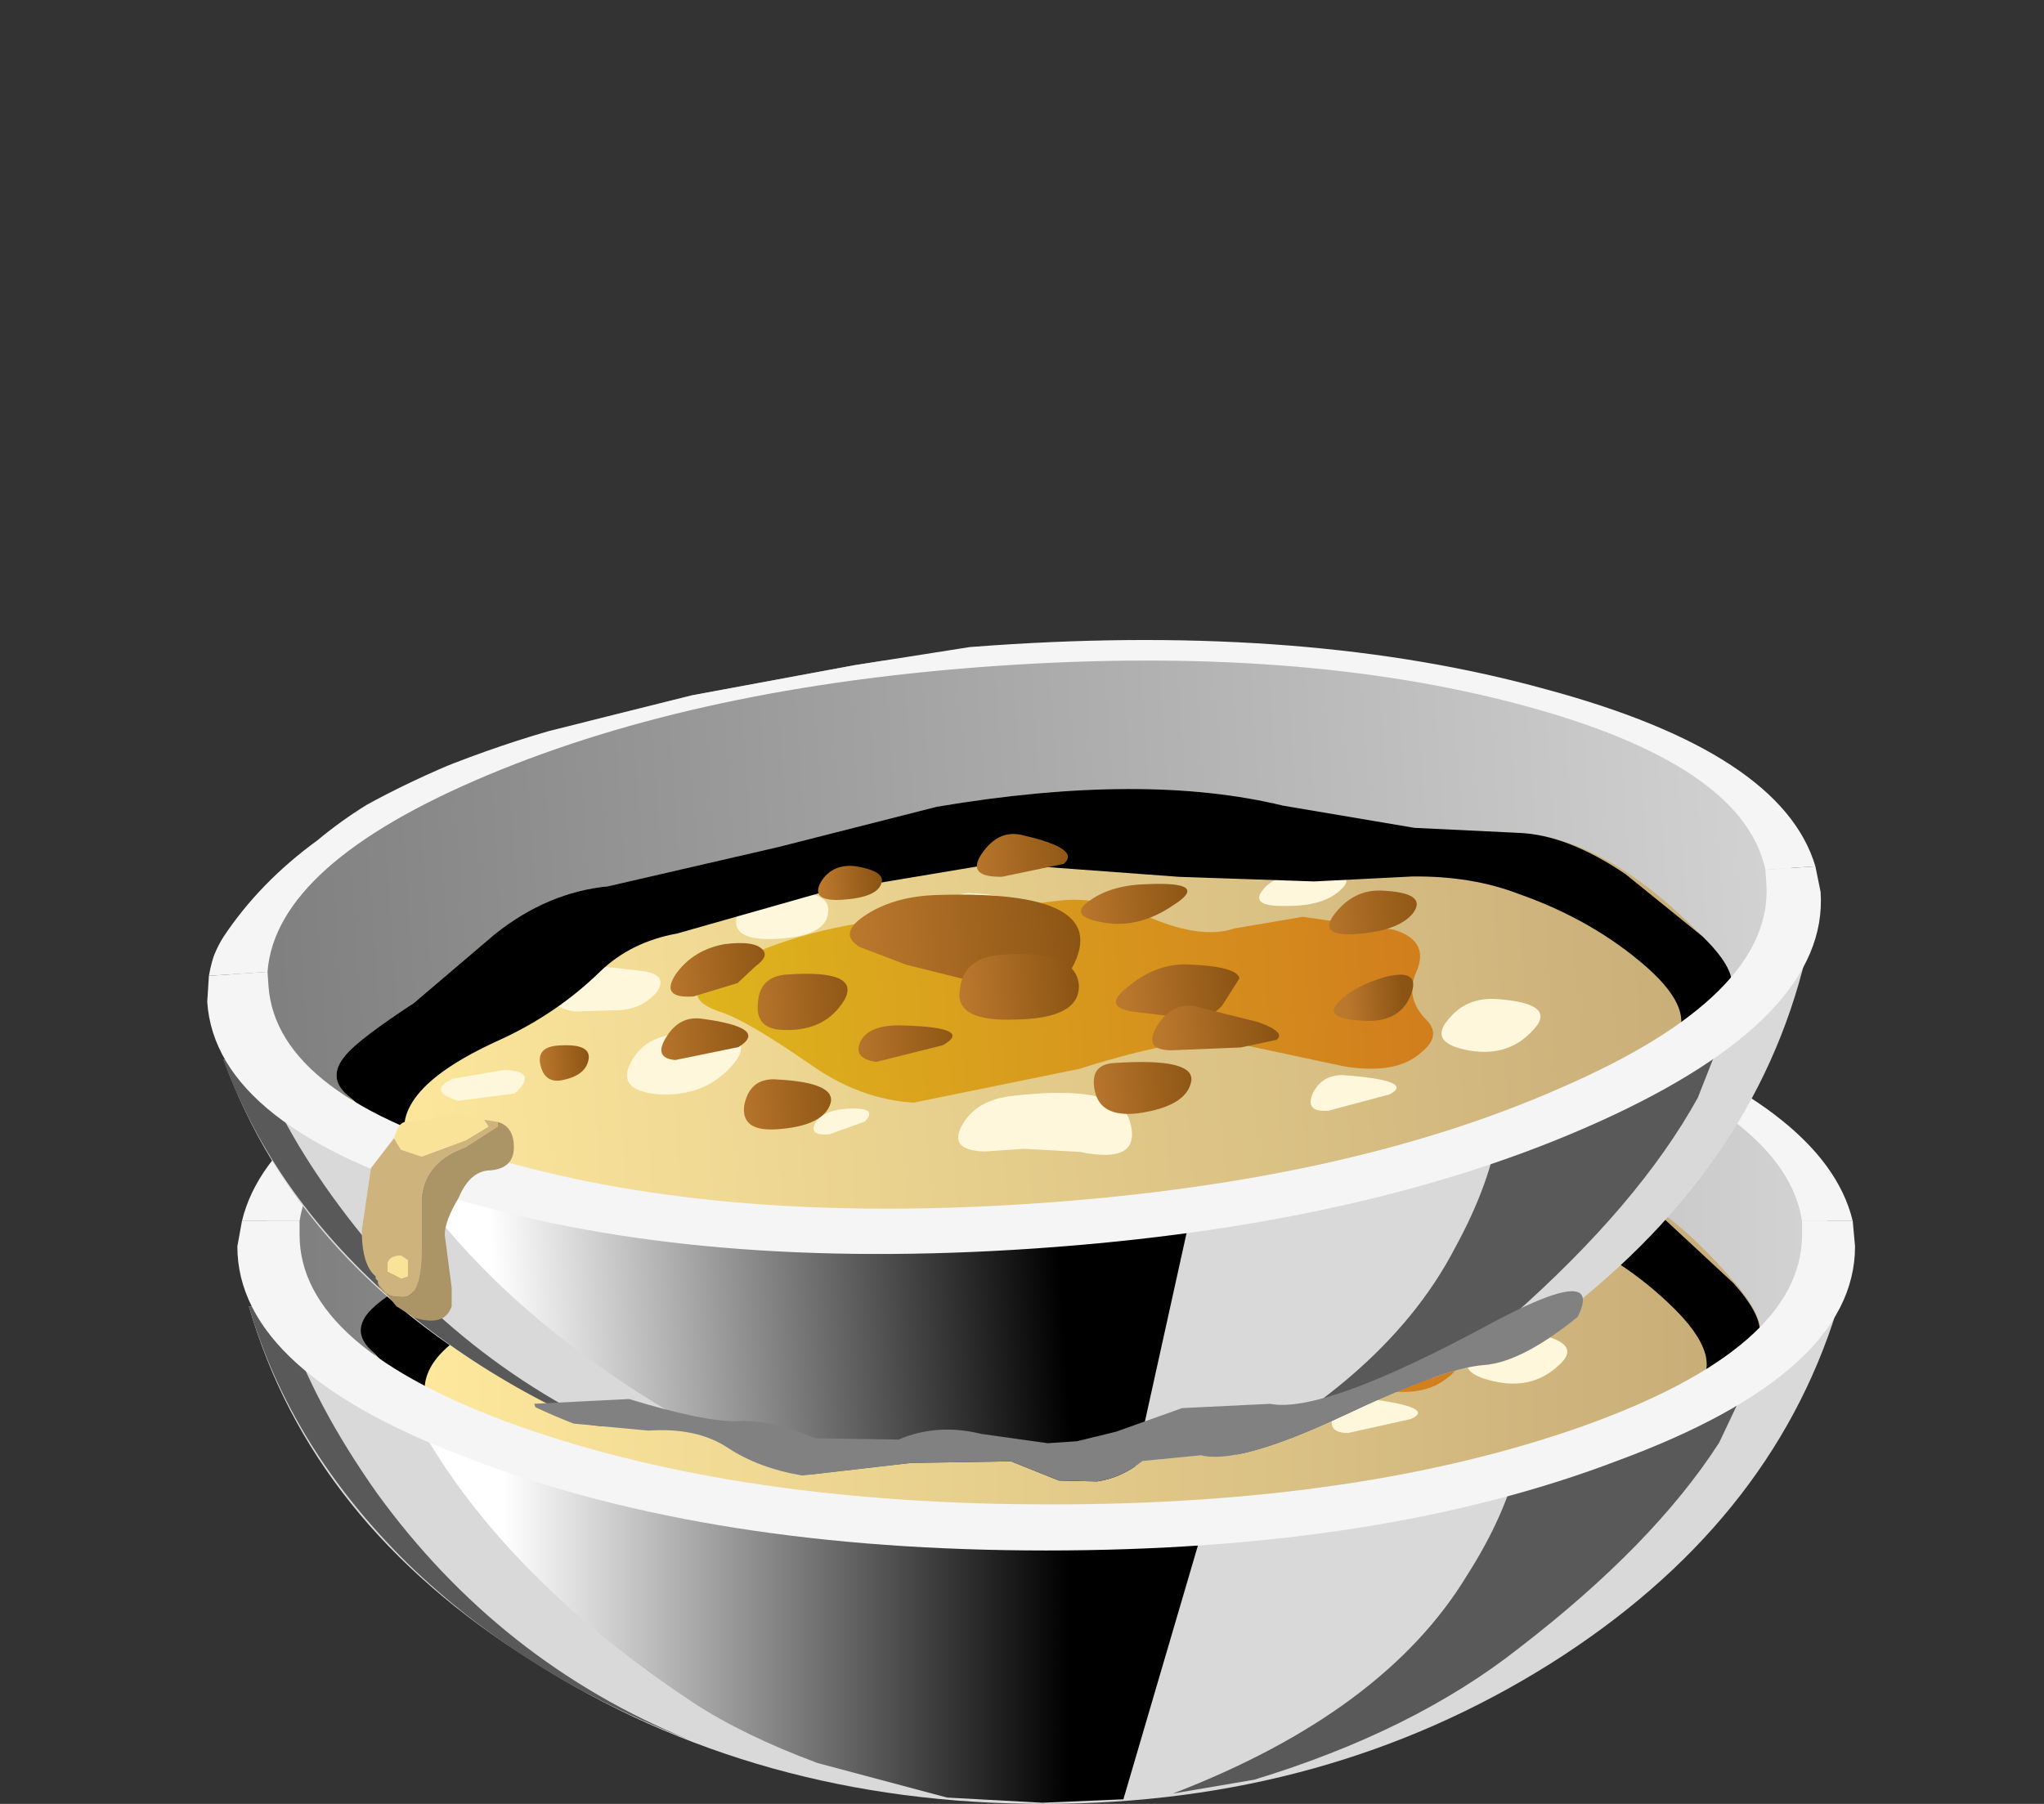 <?xml version="1.0" encoding="UTF-8" standalone="no"?>
<svg xmlns:xlink="http://www.w3.org/1999/xlink" height="39.15px" width="44.35px" xmlns="http://www.w3.org/2000/svg">
  <rect width="100%" height="100%" fill="#333333" stroke="none"/>
  <g transform="matrix(1.0, 0.0, 0.0, 1.0, 0.0, 0.0)">
    <use height="10.8" transform="matrix(1.0, 0.0, 0.0, 1.0, 5.4, 28.35)" width="34.45" xlink:href="#shape0"/>
    <use height="12.7" transform="matrix(0.75, 0.0, 0.0, 0.75, 8.55, 29.6)" width="24.3" xlink:href="#sprite0"/>
    <use height="13.1" transform="matrix(0.75, 0.0, 0.0, 0.75, 25.45, 29.1)" width="17.2" xlink:href="#sprite1"/>
    <use height="12.55" transform="matrix(0.75, 0.0, 0.0, 0.75, 5.4, 28.35)" width="12.75" xlink:href="#sprite2"/>
    <use height="12.85" transform="matrix(1.0, 0.0, 0.0, 1.0, 5.25, 20.5)" width="34.95" xlink:href="#shape4"/>
    <use height="5.6" transform="matrix(0.75, 0.0, 0.0, 0.75, 15.775, 26.1)" width="21.2" xlink:href="#sprite3"/>
    <use height="9.1" transform="matrix(0.75, 0.0, 0.0, 0.75, 7.838, 23.762)" width="40.45" xlink:href="#sprite4"/>
    <use height="9.05" transform="matrix(1.0, 0.0, 0.0, 1.0, 5.15, 24.6)" width="35.1" xlink:href="#shape7"/>
    <use height="26.05" transform="matrix(0.748, -0.051, 0.051, 0.748, 4.0, 15.015)" width="47.0" xlink:href="#sprite5"/>
    <use height="4.5" transform="matrix(1.0, 0.0, 0.0, 1.0, 7.85, 24.15)" width="3.3" xlink:href="#shape11"/>
  </g>
  <defs>
    <g id="shape0" transform="matrix(1.0, 0.0, 0.0, 1.0, -5.45, -28.35)">
      <path d="M39.75 28.5 L39.9 28.45 Q38.45 33.1 33.7 36.1 28.85 39.15 22.7 39.15 16.45 39.15 11.6 36.05 6.8 33.05 5.45 28.35 L5.75 28.4 Q7.2 29.5 11.9 30.25 L22.85 30.95 33.5 30.25 Q38.15 29.6 39.75 28.5" fill="#d9d9d9" fill-rule="evenodd" stroke="none"/>
    </g>
    <g id="sprite0" transform="matrix(1.0, 0.0, 0.0, 1.0, 0.0, 0.0)">
      <use height="12.7" transform="matrix(1.0, 0.0, 0.0, 1.0, 0.0, 0.0)" width="24.3" xlink:href="#shape1"/>
    </g>
    <g id="shape1" transform="matrix(1.0, 0.0, 0.0, 1.0, 0.0, 0.0)">
      <path d="M24.3 1.7 L21.1 12.6 18.75 12.7 16.0 12.55 12.25 11.55 Q10.1 10.75 8.65 9.8 4.05 6.75 1.55 3.1 0.3 1.25 0.0 0.0 L2.65 0.55 18.95 1.8 24.3 1.7" fill="url(#gradient0)" fill-rule="evenodd" stroke="none"/>
    </g>
    <linearGradient gradientTransform="matrix(0.01, 0.0, 0.0, -0.01, 11.35, 6.35)" gradientUnits="userSpaceOnUse" id="gradient0" spreadMethod="pad" x1="-819.2" x2="819.2">
      <stop offset="0.0" stop-color="#ffffff"/>
      <stop offset="1.0" stop-color="#000000"/>
    </linearGradient>
    <g id="sprite1" transform="matrix(1.0, 0.0, 0.0, 1.0, 0.0, 0.0)">
      <use height="13.1" transform="matrix(1.0, 0.0, 0.0, 1.0, 0.0, 0.0)" width="17.2" xlink:href="#shape2"/>
    </g>
    <g id="shape2" transform="matrix(1.0, 0.0, 0.0, 1.0, 0.0, 0.0)">
      <path d="M10.15 1.55 Q14.85 0.85 17.2 0.0 L15.8 2.95 Q13.9 5.9 10.0 8.9 6.95 11.3 2.35 12.7 L0.0 13.1 Q6.1 10.75 8.5 6.8 9.65 5.0 10.0 3.4 L10.15 1.55" fill="#595959" fill-rule="evenodd" stroke="none"/>
    </g>
    <g id="sprite2" transform="matrix(1.0, 0.0, 0.0, 1.0, 0.0, 0.0)">
      <use height="12.55" transform="matrix(1.0, 0.0, 0.0, 1.0, 0.0, 0.0)" width="12.75" xlink:href="#shape3"/>
    </g>
    <g id="shape3" transform="matrix(1.0, 0.0, 0.0, 1.0, 0.0, 0.0)">
      <path d="M12.75 12.55 Q7.95 10.7 4.6 7.45 1.2 4.1 0.0 0.0 L0.35 0.05 1.1 0.5 Q1.9 2.85 3.7 5.4 7.25 10.3 12.75 12.55" fill="#595959" fill-rule="evenodd" stroke="none"/>
    </g>
    <g id="shape4" transform="matrix(1.0, 0.0, 0.0, 1.0, -5.25, -20.5)">
      <path d="M34.7 22.5 Q39.7 24.35 39.7 27.0 39.7 29.65 34.7 31.5 29.75 33.35 22.7 33.35 15.7 33.35 10.7 31.5 5.75 29.65 5.75 27.0 5.75 24.35 10.7 22.5 15.7 20.6 22.7 20.6 29.75 20.6 34.7 22.5" fill="url(#gradient1)" fill-rule="evenodd" stroke="none"/>
      <path d="M40.2 26.5 L39.1 26.5 Q38.75 24.2 34.05 22.55 29.3 20.95 22.8 20.95 16.3 20.95 11.55 22.55 6.85 24.2 6.5 26.5 L5.25 26.5 Q5.85 24.0 10.8 22.25 15.9 20.5 22.7 20.5 29.55 20.5 34.6 22.25 39.6 24.0 40.2 26.5" fill="#f5f5f5" fill-rule="evenodd" stroke="none"/>
      <path d="M36.45 30.4 Q34.35 31.4 30.3 32.3 25.75 33.4 22.7 33.35 L14.55 32.55 Q9.5 31.45 8.1 29.35 7.6 28.9 8.1 28.4 8.4 28.1 9.6 27.4 L11.5 26.0 Q12.7 25.2 14.0 25.15 L17.75 24.55 21.25 23.9 Q25.8 23.45 28.75 24.4 L31.55 25.1 33.8 25.35 Q35.7 25.55 37.65 27.85 38.25 28.55 38.2 29.0 38.1 29.65 36.45 30.4" fill="url(#gradient2)" fill-rule="evenodd" stroke="none"/>
      <path d="M14.55 27.05 Q15.2 27.15 14.9 27.5 14.55 27.85 14.1 27.85 L13.1 27.8 Q12.55 27.7 12.5 27.2 12.45 26.75 13.15 26.75 L14.55 27.05" fill="#fff7db" fill-rule="evenodd" stroke="none"/>
      <path d="M15.3 28.45 Q17.1 28.45 16.5 29.15 15.8 29.9 14.75 29.75 13.9 29.6 14.25 29.0 14.55 28.45 15.3 28.45" fill="#fff7db" fill-rule="evenodd" stroke="none"/>
      <path d="M11.5 29.0 Q12.25 29.05 11.7 29.5 L10.45 29.6 Q9.75 29.3 10.35 29.1 L11.5 29.0" fill="#fff7db" fill-rule="evenodd" stroke="none"/>
      <path d="M17.85 25.55 Q18.85 25.6 18.75 26.05 18.65 26.55 17.65 26.55 16.6 26.55 16.75 26.0 16.9 25.5 17.85 25.55" fill="#fff7db" fill-rule="evenodd" stroke="none"/>
      <path d="M21.75 25.85 Q22.6 25.9 23.05 26.2 L23.85 26.75 Q24.45 27.05 24.0 27.2 L22.45 27.2 Q21.75 27.2 21.7 26.9 21.65 26.6 21.0 26.45 20.1 26.3 20.5 26.0 L21.75 25.85" fill="#fff7db" fill-rule="evenodd" stroke="none"/>
      <path d="M21.2 27.6 Q22.3 27.65 22.05 28.1 L20.65 28.25 Q19.65 28.1 20.15 27.8 L21.2 27.6" fill="#fff7db" fill-rule="evenodd" stroke="none"/>
      <path d="M22.45 30.3 Q24.75 30.2 24.95 31.0 25.2 32.0 23.85 31.6 L22.65 31.45 21.75 31.45 Q21.0 31.4 21.3 30.85 21.65 30.35 22.45 30.3" fill="#fff7db" fill-rule="evenodd" stroke="none"/>
      <path d="M19.0 30.35 Q19.5 30.35 19.2 30.65 L18.45 30.85 Q17.95 30.85 18.15 30.55 L19.0 30.35" fill="#fff7db" fill-rule="evenodd" stroke="none"/>
      <path d="M29.0 27.6 Q30.6 27.55 30.65 28.2 30.7 28.75 29.85 29.1 L29.15 29.2 28.15 28.8 Q27.2 28.55 27.75 28.1 28.25 27.65 29.0 27.6" fill="#fff7db" fill-rule="evenodd" stroke="none"/>
      <path d="M33.05 28.9 Q34.45 29.1 33.8 29.65 33.2 30.2 32.3 29.95 31.55 29.75 32.0 29.3 32.4 28.85 33.05 28.9" fill="#fff7db" fill-rule="evenodd" stroke="none"/>
      <path d="M29.0 25.9 Q30.3 25.9 29.9 26.3 L28.65 26.6 Q27.9 26.55 28.15 26.25 28.4 25.9 29.0 25.9" fill="#fff7db" fill-rule="evenodd" stroke="none"/>
      <path d="M29.65 30.35 Q31.2 30.55 30.6 30.8 L29.25 31.1 Q28.75 31.1 28.95 30.65 29.2 30.3 29.65 30.35" fill="#fff7db" fill-rule="evenodd" stroke="none"/>
    </g>
    <linearGradient gradientTransform="matrix(0.021, 0.0, 0.0, -0.021, 22.7, 27.0)" gradientUnits="userSpaceOnUse" id="gradient1" spreadMethod="pad" x1="-819.2" x2="819.2">
      <stop offset="0.0" stop-color="#7d7d7d"/>
      <stop offset="1.0" stop-color="#d4d4d4"/>
    </linearGradient>
    <linearGradient gradientTransform="matrix(0.018, 0.0, 0.0, -0.018, 23.0, 28.55)" gradientUnits="userSpaceOnUse" id="gradient2" spreadMethod="pad" x1="-819.2" x2="819.2">
      <stop offset="0.0" stop-color="#ffea9e"/>
      <stop offset="1.0" stop-color="#c7ac77"/>
    </linearGradient>
    <g id="sprite3" transform="matrix(1.0, 0.0, 0.0, 1.0, 0.1, 0.0)">
      <use height="5.6" transform="matrix(1.0, 0.0, 0.0, 1.0, -0.1, 0.0)" width="21.2" xlink:href="#shape5"/>
    </g>
    <g id="shape5" transform="matrix(1.0, 0.0, 0.0, 1.0, 0.1, 0.0)">
      <path d="M20.9 4.15 Q21.35 4.65 20.7 5.1 19.95 5.7 18.45 5.35 L15.3 4.45 Q14.1 4.1 10.8 4.9 L5.95 5.55 Q4.4 5.35 3.05 4.25 1.3 2.85 0.55 2.55 -1.05 1.9 1.4 1.0 3.85 0.1 6.95 0.2 L10.6 0.0 Q11.7 -0.05 13.2 0.7 14.6 1.4 15.55 1.15 L17.55 0.95 20.15 1.5 Q21.2 1.9 20.7 2.8 20.35 3.5 20.9 4.15" fill="url(#gradient3)" fill-rule="evenodd" stroke="none"/>
    </g>
    <linearGradient gradientTransform="matrix(0.013, 0.0, 0.0, -0.013, 10.55, 2.8)" gradientUnits="userSpaceOnUse" id="gradient3" spreadMethod="pad" x1="-819.2" x2="819.2">
      <stop offset="0.0" stop-color="#deb41d"/>
      <stop offset="1.0" stop-color="#d17d1d"/>
    </linearGradient>
    <g id="sprite4" transform="matrix(1.0, 0.0, 0.0, 1.0, -0.05, 0.05)">
      <use height="9.1" transform="matrix(1.0, 0.0, 0.0, 1.0, 0.05, -0.05)" width="40.45" xlink:href="#shape6"/>
    </g>
    <g id="shape6" transform="matrix(1.0, 0.0, 0.0, 1.0, -0.05, 0.05)">
      <path d="M31.65 1.7 L34.65 2.05 Q36.05 2.2 37.65 3.45 L39.75 5.4 Q40.6 6.35 40.5 6.9 40.35 7.8 38.15 8.8 39.85 7.95 38.05 6.15 36.6 4.7 34.5 3.8 33.2 3.2 31.5 3.1 L28.65 3.05 24.75 2.65 19.5 1.9 14.4 2.4 10.15 3.3 Q8.8 3.45 7.85 4.25 6.5 5.4 4.75 6.05 1.3 7.35 2.0 9.05 L0.4 7.4 Q-0.3 6.8 0.35 6.15 0.8 5.7 2.4 4.8 L4.9 2.95 Q6.5 1.85 8.25 1.8 L13.25 1.0 17.9 0.15 Q23.95 -0.45 27.9 0.8 L31.65 1.7" fill="#000000" fill-rule="evenodd" stroke="none"/>
    </g>
    <g id="shape7" transform="matrix(1.0, 0.0, 0.0, 1.0, -5.15, -24.6)">
      <path d="M21.15 25.85 Q25.25 26.0 23.75 27.85 L21.6 27.7 20.35 27.3 19.35 26.85 Q18.9 26.5 19.6 26.15 20.25 25.8 21.15 25.85" fill="url(#gradient4)" fill-rule="evenodd" stroke="none"/>
      <path d="M22.45 27.2 Q24.0 27.2 24.05 27.95 24.05 28.7 22.65 28.65 21.3 28.6 21.45 27.95 21.6 27.2 22.45 27.2" fill="url(#gradient5)" fill-rule="evenodd" stroke="none"/>
      <path d="M17.75 27.35 Q19.35 27.35 18.95 27.95 18.5 28.6 17.65 28.55 16.95 28.5 17.1 27.9 17.15 27.35 17.75 27.35" fill="url(#gradient6)" fill-rule="evenodd" stroke="none"/>
      <path d="M20.2 28.6 Q21.75 28.75 21.0 29.1 L19.55 29.35 Q19.05 29.25 19.25 28.85 19.5 28.55 20.2 28.6" fill="url(#gradient7)" fill-rule="evenodd" stroke="none"/>
      <path d="M25.7 25.9 Q27.05 25.95 26.25 26.4 L24.6 26.65 Q23.9 26.45 24.45 26.15 24.9 25.85 25.7 25.9" fill="url(#gradient8)" fill-rule="evenodd" stroke="none"/>
      <path d="M26.45 27.7 Q27.5 27.8 27.55 28.1 L27.15 28.65 26.35 28.85 25.2 28.65 Q24.5 28.5 25.15 28.1 25.8 27.65 26.45 27.7" fill="url(#gradient9)" fill-rule="evenodd" stroke="none"/>
      <path d="M26.5 28.6 Q27.3 28.75 27.9 29.05 28.5 29.3 28.25 29.45 L27.45 29.6 26.1 29.55 Q25.35 29.55 25.65 29.0 26.0 28.55 26.5 28.6" fill="url(#gradient10)" fill-rule="evenodd" stroke="none"/>
      <path d="M24.7 29.75 Q26.5 29.75 26.35 30.25 26.2 30.8 25.15 30.85 24.3 30.9 24.25 30.3 24.15 29.75 24.7 29.75" fill="url(#gradient11)" fill-rule="evenodd" stroke="none"/>
      <path d="M30.7 28.25 Q31.5 28.1 31.2 28.7 30.9 29.3 30.05 29.15 29.25 29.05 29.7 28.7 30.0 28.4 30.7 28.25" fill="url(#gradient12)" fill-rule="evenodd" stroke="none"/>
      <path d="M30.75 26.4 Q31.75 26.5 31.4 26.9 31.05 27.3 30.15 27.3 29.25 27.3 29.7 26.8 30.15 26.3 30.75 26.4" fill="url(#gradient13)" fill-rule="evenodd" stroke="none"/>
      <path d="M23.1 24.65 Q24.3 25.05 23.9 25.35 L22.55 25.55 Q21.75 25.5 22.15 25.0 22.55 24.5 23.1 24.65" fill="url(#gradient14)" fill-rule="evenodd" stroke="none"/>
      <path d="M19.35 25.1 Q20.05 25.25 19.95 25.5 19.8 25.8 19.05 25.8 18.35 25.8 18.6 25.4 18.9 25.0 19.35 25.1" fill="url(#gradient15)" fill-rule="evenodd" stroke="none"/>
      <path d="M16.45 26.6 L17.25 26.75 17.1 27.1 16.65 27.45 15.7 27.65 Q14.95 27.65 15.35 27.15 15.75 26.65 16.45 26.6" fill="url(#gradient16)" fill-rule="evenodd" stroke="none"/>
      <path d="M15.8 28.15 Q17.3 28.45 16.6 28.85 L15.2 29.0 Q14.7 28.95 15.05 28.5 15.35 28.1 15.8 28.15" fill="url(#gradient17)" fill-rule="evenodd" stroke="none"/>
      <path d="M17.3 29.6 Q18.65 29.75 18.5 30.2 18.3 30.65 17.3 30.65 16.5 30.65 16.65 30.1 16.8 29.55 17.3 29.6" fill="url(#gradient18)" fill-rule="evenodd" stroke="none"/>
      <path d="M12.7 28.55 Q13.4 28.55 13.35 28.85 13.25 29.2 12.75 29.3 12.35 29.35 12.3 28.95 12.2 28.55 12.7 28.55" fill="url(#gradient19)" fill-rule="evenodd" stroke="none"/>
      <path d="M39.1 26.5 L40.2 26.5 40.25 27.05 Q40.25 29.8 35.1 31.7 30.0 33.65 22.7 33.65 15.45 33.65 10.3 31.7 5.15 29.8 5.15 27.05 L5.25 26.5 6.5 26.5 6.5 26.8 Q6.5 29.25 11.25 30.95 16.05 32.65 22.8 32.65 29.55 32.65 34.35 30.95 39.1 29.25 39.1 26.8 L39.1 26.5" fill="#f5f5f5" fill-rule="evenodd" stroke="none"/>
    </g>
    <linearGradient gradientTransform="matrix(0.003, 0.0, 0.0, -0.003, 21.7, 27.0)" gradientUnits="userSpaceOnUse" id="gradient4" spreadMethod="pad" x1="-819.2" x2="819.2">
      <stop offset="0.0" stop-color="#ba782d"/>
      <stop offset="1.0" stop-color="#8c5414"/>
    </linearGradient>
    <linearGradient gradientTransform="matrix(0.002, 0.0, 0.0, -0.002, 22.75, 27.95)" gradientUnits="userSpaceOnUse" id="gradient5" spreadMethod="pad" x1="-819.2" x2="819.2">
      <stop offset="0.0" stop-color="#ba782d"/>
      <stop offset="1.0" stop-color="#8c5414"/>
    </linearGradient>
    <linearGradient gradientTransform="matrix(0.001, 0.0, 0.0, -0.001, 18.0, 27.95)" gradientUnits="userSpaceOnUse" id="gradient6" spreadMethod="pad" x1="-819.2" x2="819.2">
      <stop offset="0.0" stop-color="#ba782d"/>
      <stop offset="1.0" stop-color="#8c5414"/>
    </linearGradient>
    <linearGradient gradientTransform="matrix(0.001, 0.0, 0.0, -0.001, 20.2, 29.0)" gradientUnits="userSpaceOnUse" id="gradient7" spreadMethod="pad" x1="-819.2" x2="819.2">
      <stop offset="0.0" stop-color="#ba782d"/>
      <stop offset="1.0" stop-color="#8c5414"/>
    </linearGradient>
    <linearGradient gradientTransform="matrix(0.001, 0.0, 0.0, -0.001, 25.35, 26.3)" gradientUnits="userSpaceOnUse" id="gradient8" spreadMethod="pad" x1="-819.2" x2="819.2">
      <stop offset="0.0" stop-color="#ba782d"/>
      <stop offset="1.0" stop-color="#8c5414"/>
    </linearGradient>
    <linearGradient gradientTransform="matrix(0.002, 0.0, 0.0, -0.002, 26.25, 28.3)" gradientUnits="userSpaceOnUse" id="gradient9" spreadMethod="pad" x1="-819.2" x2="819.2">
      <stop offset="0.0" stop-color="#ba782d"/>
      <stop offset="1.0" stop-color="#8c5414"/>
    </linearGradient>
    <linearGradient gradientTransform="matrix(0.002, 0.0, 0.0, -0.002, 26.95, 29.1)" gradientUnits="userSpaceOnUse" id="gradient10" spreadMethod="pad" x1="-819.2" x2="819.2">
      <stop offset="0.0" stop-color="#ba782d"/>
      <stop offset="1.0" stop-color="#8c5414"/>
    </linearGradient>
    <linearGradient gradientTransform="matrix(0.001, 0.0, 0.0, -0.001, 25.3, 30.3)" gradientUnits="userSpaceOnUse" id="gradient11" spreadMethod="pad" x1="-819.2" x2="819.2">
      <stop offset="0.0" stop-color="#ba782d"/>
      <stop offset="1.0" stop-color="#8c5414"/>
    </linearGradient>
    <linearGradient gradientTransform="matrix(0.001, 0.0, 0.0, -0.001, 30.45, 28.7)" gradientUnits="userSpaceOnUse" id="gradient12" spreadMethod="pad" x1="-819.2" x2="819.2">
      <stop offset="0.0" stop-color="#ba782d"/>
      <stop offset="1.0" stop-color="#8c5414"/>
    </linearGradient>
    <linearGradient gradientTransform="matrix(0.001, 0.0, 0.0, -0.001, 30.5, 26.85)" gradientUnits="userSpaceOnUse" id="gradient13" spreadMethod="pad" x1="-819.2" x2="819.2">
      <stop offset="0.0" stop-color="#ba782d"/>
      <stop offset="1.0" stop-color="#8c5414"/>
    </linearGradient>
    <linearGradient gradientTransform="matrix(0.001, 0.0, 0.0, -0.001, 23.05, 25.1)" gradientUnits="userSpaceOnUse" id="gradient14" spreadMethod="pad" x1="-819.2" x2="819.2">
      <stop offset="0.0" stop-color="#ba782d"/>
      <stop offset="1.0" stop-color="#8c5414"/>
    </linearGradient>
    <linearGradient gradientTransform="matrix(8.0E-4, 0.0, 0.0, -8.0E-4, 19.25, 25.4)" gradientUnits="userSpaceOnUse" id="gradient15" spreadMethod="pad" x1="-819.2" x2="819.2">
      <stop offset="0.0" stop-color="#ba782d"/>
      <stop offset="1.0" stop-color="#8c5414"/>
    </linearGradient>
    <linearGradient gradientTransform="matrix(0.001, 0.0, 0.0, -0.001, 16.25, 27.1)" gradientUnits="userSpaceOnUse" id="gradient16" spreadMethod="pad" x1="-819.2" x2="819.2">
      <stop offset="0.0" stop-color="#ba782d"/>
      <stop offset="1.0" stop-color="#8c5414"/>
    </linearGradient>
    <linearGradient gradientTransform="matrix(0.001, 0.0, 0.0, -0.001, 15.9, 28.6)" gradientUnits="userSpaceOnUse" id="gradient17" spreadMethod="pad" x1="-819.2" x2="819.2">
      <stop offset="0.0" stop-color="#ba782d"/>
      <stop offset="1.0" stop-color="#8c5414"/>
    </linearGradient>
    <linearGradient gradientTransform="matrix(0.001, 0.0, 0.0, -0.001, 17.55, 30.1)" gradientUnits="userSpaceOnUse" id="gradient18" spreadMethod="pad" x1="-819.2" x2="819.2">
      <stop offset="0.0" stop-color="#ba782d"/>
      <stop offset="1.0" stop-color="#8c5414"/>
    </linearGradient>
    <linearGradient gradientTransform="matrix(7.0E-4, 0.0, 0.0, -7.0E-4, 12.8, 28.9)" gradientUnits="userSpaceOnUse" id="gradient19" spreadMethod="pad" x1="-819.2" x2="819.2">
      <stop offset="0.0" stop-color="#ba782d"/>
      <stop offset="1.0" stop-color="#8c5414"/>
    </linearGradient>
    <g id="sprite5" transform="matrix(1.0, 0.0, 0.0, 1.0, 0.05, 0.25)">
      <clipPath id="clipPath0" transform="matrix(1.0, 0.0, 0.0, 1.0, 0.05, 0.25)">
        <use height="24.35" transform="matrix(1.0, 0.0, 0.0, 1.0, -0.05, -0.25)" width="47.0" xlink:href="#shape8"/>
      </clipPath>
      <g clip-path="url(#clipPath0)">
        <use height="10.8" transform="matrix(1.332, 0.0, 0.0, 1.333, 0.361, 10.45)" width="34.45" xlink:href="#shape0"/>
        <use height="12.7" transform="matrix(1.0, 0.0, 0.0, 1.0, 4.55, 12.15)" width="24.3" xlink:href="#sprite0"/>
        <use height="13.1" transform="matrix(1.0, 0.0, 0.0, 1.0, 27.05, 11.5)" width="17.2" xlink:href="#sprite1"/>
        <use height="12.55" transform="matrix(1.0, 0.0, 0.0, 1.0, 0.35, 10.45)" width="12.75" xlink:href="#sprite2"/>
        <use height="17.15" transform="matrix(1.0, 0.0, 0.0, 1.0, 0.1, 0.0)" width="46.6" xlink:href="#shape9"/>
        <use height="5.6" transform="matrix(1.0, 0.0, 0.0, 1.0, 14.15, 7.5)" width="21.2" xlink:href="#sprite3"/>
        <use height="9.1" transform="matrix(1.0, 0.0, 0.0, 1.0, 3.6, 4.35)" width="40.45" xlink:href="#sprite4"/>
        <use height="20.3" transform="matrix(1.0, 0.0, 0.0, 1.0, 0.0, 5.5)" width="46.8" xlink:href="#shape10"/>
      </g>
    </g>
    <g id="shape8" transform="matrix(1.0, 0.0, 0.0, 1.0, 0.05, 0.25)">
      <path d="M27.9 -0.25 L28.65 -0.2 33.25 0.45 37.6 1.4 39.7 1.85 Q42.15 2.45 44.0 4.05 45.6 5.3 46.65 7.35 47.1 8.25 46.9 9.15 46.45 11.55 45.15 13.55 L42.45 17.1 39.1 20.15 Q37.25 21.5 36.1 21.5 34.95 21.5 31.9 22.7 28.8 23.9 27.75 23.55 L26.05 23.6 Q25.4 24.05 24.7 24.1 L23.6 24.0 22.25 23.35 19.35 23.2 16.2 23.35 Q14.95 23.05 14.1 22.4 13.25 21.75 11.85 21.75 L9.7 21.4 Q7.45 20.35 5.75 18.75 L2.55 15.15 Q1.3 13.35 0.5 11.35 0.0 10.05 -0.05 8.9 -0.15 7.6 0.55 6.65 1.7 5.15 3.45 4.05 4.9 3.0 6.6 2.4 8.5 1.75 10.35 1.35 L14.55 0.6 19.3 0.05 22.7 -0.25 27.9 -0.25" fill="#ff0000" fill-opacity="0.525" fill-rule="evenodd" stroke="none"/>
    </g>
    <g id="shape9" transform="matrix(1.0, 0.0, 0.0, 1.0, -0.1, 0.0)">
      <path d="M39.4 2.65 Q46.05 5.15 46.05 8.65 46.05 12.2 39.4 14.65 32.8 17.15 23.4 17.15 14.05 17.15 7.4 14.65 0.8 12.2 0.8 8.65 0.8 5.15 7.4 2.65 14.05 0.15 23.4 0.15 32.8 0.15 39.4 2.65" fill="url(#gradient20)" fill-rule="evenodd" stroke="none"/>
      <path d="M46.7 8.0 L45.25 8.0 Q44.8 4.9 38.5 2.75 32.2 0.6 23.5 0.6 14.85 0.6 8.55 2.75 2.25 4.9 1.8 8.0 L0.1 8.0 Q0.9 4.65 7.55 2.35 14.3 0.0 23.4 0.0 32.55 0.0 39.25 2.35 45.95 4.65 46.7 8.0" fill="#f5f5f5" fill-rule="evenodd" stroke="none"/>
      <path d="M41.7 13.2 Q38.9 14.5 33.55 15.75 27.45 17.2 23.4 17.15 L12.5 16.05 Q5.8 14.6 3.95 11.8 3.25 11.2 3.9 10.55 L5.95 9.2 8.45 7.35 Q10.05 6.25 11.8 6.2 L16.8 5.4 21.45 4.55 Q27.5 3.95 31.45 5.2 L35.2 6.1 38.2 6.45 Q40.7 6.75 43.3 9.8 44.15 10.75 44.05 11.3 43.9 12.2 41.7 13.2" fill="url(#gradient21)" fill-rule="evenodd" stroke="none"/>
      <path d="M12.55 8.7 Q13.4 8.85 13.0 9.35 12.55 9.8 11.9 9.8 L10.6 9.75 Q9.85 9.6 9.8 8.95 9.75 8.3 10.65 8.35 L12.55 8.7" fill="#fff7db" fill-rule="evenodd" stroke="none"/>
      <path d="M13.55 10.6 Q15.95 10.6 15.1 11.55 14.2 12.5 12.8 12.3 11.65 12.1 12.1 11.35 12.55 10.6 13.55 10.6" fill="#fff7db" fill-rule="evenodd" stroke="none"/>
      <path d="M8.45 11.3 Q9.45 11.4 8.7 12.0 L7.05 12.1 Q6.15 11.75 6.95 11.45 L8.45 11.3" fill="#fff7db" fill-rule="evenodd" stroke="none"/>
      <path d="M16.95 6.7 Q18.25 6.8 18.1 7.4 18.0 8.05 16.65 8.05 15.25 8.05 15.45 7.35 15.65 6.65 16.95 6.7" fill="#fff7db" fill-rule="evenodd" stroke="none"/>
      <path d="M22.15 7.1 Q23.25 7.2 23.85 7.6 L24.95 8.35 Q25.75 8.7 25.1 8.9 L23.05 8.95 Q22.1 8.9 22.05 8.55 22.0 8.1 21.15 7.95 19.9 7.7 20.45 7.35 L22.15 7.1" fill="#fff7db" fill-rule="evenodd" stroke="none"/>
      <path d="M21.4 9.45 Q22.85 9.55 22.5 10.15 L20.65 10.35 Q19.3 10.1 20.0 9.75 L21.4 9.45" fill="#fff7db" fill-rule="evenodd" stroke="none"/>
      <path d="M23.05 13.05 Q26.15 12.9 26.4 14.0 26.7 15.3 24.9 14.8 L23.3 14.6 22.15 14.6 Q21.1 14.5 21.55 13.8 22.0 13.1 23.05 13.05" fill="#fff7db" fill-rule="evenodd" stroke="none"/>
      <path d="M18.45 13.1 Q19.15 13.15 18.75 13.5 L17.7 13.8 Q17.05 13.8 17.35 13.4 17.65 13.05 18.45 13.1" fill="#fff7db" fill-rule="evenodd" stroke="none"/>
      <path d="M31.8 9.45 Q33.9 9.4 34.0 10.25 34.05 11.0 32.9 11.45 L32.0 11.6 Q31.4 11.2 30.65 11.05 29.4 10.75 30.1 10.1 30.8 9.5 31.8 9.45" fill="#fff7db" fill-rule="evenodd" stroke="none"/>
      <path d="M37.2 11.2 Q39.05 11.45 38.2 12.2 37.4 12.95 36.2 12.6 35.2 12.3 35.8 11.7 36.35 11.1 37.2 11.2" fill="#fff7db" fill-rule="evenodd" stroke="none"/>
      <path d="M31.8 7.2 Q33.55 7.2 33.0 7.7 32.45 8.2 31.3 8.1 30.35 8.05 30.65 7.65 31.0 7.2 31.8 7.2" fill="#fff7db" fill-rule="evenodd" stroke="none"/>
      <path d="M32.65 13.1 Q34.75 13.4 33.95 13.75 L32.15 14.1 Q31.45 14.1 31.75 13.55 32.05 13.05 32.65 13.1" fill="#fff7db" fill-rule="evenodd" stroke="none"/>
    </g>
    <linearGradient gradientTransform="matrix(0.028, 0.0, 0.0, -0.028, 23.4, 8.65)" gradientUnits="userSpaceOnUse" id="gradient20" spreadMethod="pad" x1="-819.2" x2="819.2">
      <stop offset="0.0" stop-color="#7d7d7d"/>
      <stop offset="1.0" stop-color="#d4d4d4"/>
    </linearGradient>
    <linearGradient gradientTransform="matrix(0.025, 0.0, 0.0, -0.025, 23.8, 10.75)" gradientUnits="userSpaceOnUse" id="gradient21" spreadMethod="pad" x1="-819.2" x2="819.2">
      <stop offset="0.0" stop-color="#ffea9e"/>
      <stop offset="1.0" stop-color="#c7ac77"/>
    </linearGradient>
    <g id="shape10" transform="matrix(1.0, 0.0, 0.0, 1.0, 0.0, -5.5)">
      <path d="M21.3 7.1 Q26.8 7.3 24.8 9.8 24.2 10.6 21.95 9.6 L20.25 9.05 18.95 8.45 Q18.3 8.0 19.25 7.5 20.1 7.05 21.3 7.1" fill="url(#gradient22)" fill-rule="evenodd" stroke="none"/>
      <path d="M23.05 8.95 Q25.15 8.95 25.2 9.95 25.2 10.95 23.3 10.85 21.55 10.8 21.75 9.9 21.9 8.95 23.05 8.95" fill="url(#gradient23)" fill-rule="evenodd" stroke="none"/>
      <path d="M16.8 9.1 Q18.95 9.1 18.4 9.95 17.8 10.8 16.65 10.7 15.75 10.65 15.9 9.85 16.0 9.1 16.8 9.1" fill="url(#gradient24)" fill-rule="evenodd" stroke="none"/>
      <path d="M20.05 10.8 Q22.1 11.0 21.15 11.45 L19.2 11.8 Q18.5 11.65 18.8 11.15 19.1 10.7 20.05 10.8" fill="url(#gradient25)" fill-rule="evenodd" stroke="none"/>
      <path d="M27.4 7.2 Q29.2 7.25 28.1 7.85 27.0 8.5 25.95 8.2 25.0 7.95 25.7 7.55 26.35 7.15 27.4 7.2" fill="url(#gradient26)" fill-rule="evenodd" stroke="none"/>
      <path d="M28.4 9.6 Q29.8 9.75 29.85 10.1 L29.3 10.85 Q28.9 11.25 28.25 11.15 L26.7 10.85 Q25.8 10.65 26.65 10.1 27.5 9.5 28.4 9.6" fill="url(#gradient27)" fill-rule="evenodd" stroke="none"/>
      <path d="M28.45 10.8 L30.3 11.4 Q31.1 11.75 30.8 11.95 L29.75 12.1 27.9 12.05 Q26.9 12.05 27.35 11.35 27.8 10.7 28.45 10.8" fill="url(#gradient28)" fill-rule="evenodd" stroke="none"/>
      <path d="M26.05 12.3 Q28.45 12.3 28.25 13.0 28.05 13.7 26.65 13.8 25.55 13.85 25.45 13.05 25.35 12.3 26.05 12.3" fill="url(#gradient29)" fill-rule="evenodd" stroke="none"/>
      <path d="M34.05 10.35 Q35.15 10.15 34.75 10.95 34.35 11.75 33.2 11.55 32.15 11.4 32.7 10.95 33.15 10.55 34.05 10.35" fill="url(#gradient30)" fill-rule="evenodd" stroke="none"/>
      <path d="M34.15 7.85 Q35.45 8.0 35.0 8.55 34.55 9.05 33.3 9.05 32.15 9.05 32.75 8.4 33.35 7.75 34.15 7.85" fill="url(#gradient31)" fill-rule="evenodd" stroke="none"/>
      <path d="M23.9 5.55 Q25.55 6.05 25.0 6.45 L23.2 6.7 Q22.15 6.65 22.65 6.0 23.2 5.3 23.9 5.55" fill="url(#gradient32)" fill-rule="evenodd" stroke="none"/>
      <path d="M18.95 6.1 Q19.85 6.3 19.7 6.65 19.55 7.05 18.55 7.05 17.6 7.05 17.95 6.5 18.3 6.0 18.95 6.1" fill="url(#gradient33)" fill-rule="evenodd" stroke="none"/>
      <path d="M15.05 8.1 Q15.95 8.05 16.15 8.35 16.3 8.55 15.9 8.8 L15.35 9.25 14.05 9.55 Q13.05 9.55 13.6 8.85 14.15 8.2 15.05 8.1" fill="url(#gradient34)" fill-rule="evenodd" stroke="none"/>
      <path d="M14.2 10.2 Q16.2 10.6 15.25 11.1 L13.4 11.35 Q12.75 11.25 13.2 10.65 13.6 10.1 14.2 10.2" fill="url(#gradient35)" fill-rule="evenodd" stroke="none"/>
      <path d="M16.2 12.1 Q18.0 12.3 17.8 12.9 17.55 13.55 16.2 13.55 15.15 13.55 15.3 12.8 15.5 12.05 16.2 12.1" fill="url(#gradient36)" fill-rule="evenodd" stroke="none"/>
      <path d="M10.05 10.7 Q11.0 10.7 10.9 11.15 10.8 11.6 10.15 11.7 9.6 11.8 9.5 11.25 9.4 10.7 10.05 10.7" fill="url(#gradient37)" fill-rule="evenodd" stroke="none"/>
      <path d="M45.25 8.0 L46.7 8.0 46.8 8.75 Q46.8 12.4 39.95 14.95 33.1 17.5 23.4 17.5 13.7 17.5 6.85 14.95 0.0 12.4 0.0 8.75 L0.1 8.0 1.8 8.0 1.8 8.4 Q1.8 11.65 8.15 13.9 14.5 16.2 23.5 16.2 32.55 16.2 38.9 13.9 45.25 11.65 45.25 8.4 L45.25 8.0" fill="#f5f5f5" fill-rule="evenodd" stroke="none"/>
      <path d="M24.25 23.15 L25.4 22.95 27.35 22.4 29.9 22.45 Q31.4 22.85 36.35 20.6 41.3 18.35 37.45 22.35 33.6 26.3 21.65 25.7 9.7 25.05 8.65 21.0 L11.4 21.05 Q13.5 21.85 14.45 21.9 15.4 21.9 16.7 22.55 L19.1 22.75 Q20.25 22.35 21.5 22.75 L23.4 23.15 24.25 23.15" fill="#818181" fill-rule="evenodd" stroke="none"/>
    </g>
    <linearGradient gradientTransform="matrix(0.004, 0.0, 0.0, -0.004, 22.05, 8.65)" gradientUnits="userSpaceOnUse" id="gradient22" spreadMethod="pad" x1="-819.2" x2="819.2">
      <stop offset="0.0" stop-color="#ba782d"/>
      <stop offset="1.0" stop-color="#8c5414"/>
    </linearGradient>
    <linearGradient gradientTransform="matrix(0.002, 0.0, 0.0, -0.002, 23.45, 9.9)" gradientUnits="userSpaceOnUse" id="gradient23" spreadMethod="pad" x1="-819.2" x2="819.2">
      <stop offset="0.0" stop-color="#ba782d"/>
      <stop offset="1.0" stop-color="#8c5414"/>
    </linearGradient>
    <linearGradient gradientTransform="matrix(0.002, 0.0, 0.0, -0.002, 17.15, 9.9)" gradientUnits="userSpaceOnUse" id="gradient24" spreadMethod="pad" x1="-819.2" x2="819.2">
      <stop offset="0.0" stop-color="#ba782d"/>
      <stop offset="1.0" stop-color="#8c5414"/>
    </linearGradient>
    <linearGradient gradientTransform="matrix(0.002, 0.0, 0.0, -0.002, 20.05, 11.3)" gradientUnits="userSpaceOnUse" id="gradient25" spreadMethod="pad" x1="-819.2" x2="819.2">
      <stop offset="0.0" stop-color="#ba782d"/>
      <stop offset="1.0" stop-color="#8c5414"/>
    </linearGradient>
    <linearGradient gradientTransform="matrix(0.002, 0.0, 0.0, -0.002, 26.95, 7.75)" gradientUnits="userSpaceOnUse" id="gradient26" spreadMethod="pad" x1="-819.2" x2="819.2">
      <stop offset="0.0" stop-color="#ba782d"/>
      <stop offset="1.0" stop-color="#8c5414"/>
    </linearGradient>
    <linearGradient gradientTransform="matrix(0.002, 0.0, 0.0, -0.002, 28.1, 10.4)" gradientUnits="userSpaceOnUse" id="gradient27" spreadMethod="pad" x1="-819.2" x2="819.2">
      <stop offset="0.0" stop-color="#ba782d"/>
      <stop offset="1.0" stop-color="#8c5414"/>
    </linearGradient>
    <linearGradient gradientTransform="matrix(0.002, 0.0, 0.0, -0.002, 29.05, 11.45)" gradientUnits="userSpaceOnUse" id="gradient28" spreadMethod="pad" x1="-819.2" x2="819.2">
      <stop offset="0.0" stop-color="#ba782d"/>
      <stop offset="1.0" stop-color="#8c5414"/>
    </linearGradient>
    <linearGradient gradientTransform="matrix(0.002, 0.0, 0.0, -0.002, 26.85, 13.05)" gradientUnits="userSpaceOnUse" id="gradient29" spreadMethod="pad" x1="-819.2" x2="819.2">
      <stop offset="0.0" stop-color="#ba782d"/>
      <stop offset="1.0" stop-color="#8c5414"/>
    </linearGradient>
    <linearGradient gradientTransform="matrix(0.001, 0.0, 0.0, -0.001, 33.7, 10.95)" gradientUnits="userSpaceOnUse" id="gradient30" spreadMethod="pad" x1="-819.2" x2="819.2">
      <stop offset="0.0" stop-color="#ba782d"/>
      <stop offset="1.0" stop-color="#8c5414"/>
    </linearGradient>
    <linearGradient gradientTransform="matrix(0.002, 0.0, 0.0, -0.002, 33.8, 8.45)" gradientUnits="userSpaceOnUse" id="gradient31" spreadMethod="pad" x1="-819.2" x2="819.2">
      <stop offset="0.0" stop-color="#ba782d"/>
      <stop offset="1.0" stop-color="#8c5414"/>
    </linearGradient>
    <linearGradient gradientTransform="matrix(0.002, 0.0, 0.0, -0.002, 23.85, 6.1)" gradientUnits="userSpaceOnUse" id="gradient32" spreadMethod="pad" x1="-819.2" x2="819.2">
      <stop offset="0.0" stop-color="#ba782d"/>
      <stop offset="1.0" stop-color="#8c5414"/>
    </linearGradient>
    <linearGradient gradientTransform="matrix(0.001, 0.0, 0.0, -0.001, 18.8, 6.55)" gradientUnits="userSpaceOnUse" id="gradient33" spreadMethod="pad" x1="-819.2" x2="819.2">
      <stop offset="0.0" stop-color="#ba782d"/>
      <stop offset="1.0" stop-color="#8c5414"/>
    </linearGradient>
    <linearGradient gradientTransform="matrix(0.002, 0.0, 0.0, -0.002, 14.8, 8.8)" gradientUnits="userSpaceOnUse" id="gradient34" spreadMethod="pad" x1="-819.2" x2="819.2">
      <stop offset="0.0" stop-color="#ba782d"/>
      <stop offset="1.0" stop-color="#8c5414"/>
    </linearGradient>
    <linearGradient gradientTransform="matrix(0.002, 0.0, 0.0, -0.002, 14.3, 10.8)" gradientUnits="userSpaceOnUse" id="gradient35" spreadMethod="pad" x1="-819.2" x2="819.2">
      <stop offset="0.0" stop-color="#ba782d"/>
      <stop offset="1.0" stop-color="#8c5414"/>
    </linearGradient>
    <linearGradient gradientTransform="matrix(0.002, 0.0, 0.0, -0.002, 16.55, 12.8)" gradientUnits="userSpaceOnUse" id="gradient36" spreadMethod="pad" x1="-819.2" x2="819.2">
      <stop offset="0.0" stop-color="#ba782d"/>
      <stop offset="1.0" stop-color="#8c5414"/>
    </linearGradient>
    <linearGradient gradientTransform="matrix(9.0E-4, 0.0, 0.0, -9.0E-4, 10.2, 11.2)" gradientUnits="userSpaceOnUse" id="gradient37" spreadMethod="pad" x1="-819.2" x2="819.2">
      <stop offset="0.0" stop-color="#ba782d"/>
      <stop offset="1.0" stop-color="#8c5414"/>
    </linearGradient>
    <g id="shape11" transform="matrix(1.0, 0.0, 0.0, 1.0, -7.85, -24.15)">
      <path d="M10.5 24.3 L10.8 24.35 10.8 24.45 10.1 24.9 Q9.25 25.2 9.15 25.95 L9.15 27.1 Q9.15 28.2 8.7 28.15 8.3 28.15 8.2 27.85 L8.2 27.8 8.15 27.75 8.15 27.7 Q7.85 27.45 7.85 26.7 L8.05 25.35 8.55 24.7 8.7 24.95 9.15 25.1 10.1 24.75 10.6 24.45 10.5 24.3 M8.7 27.25 Q8.4 27.25 8.4 27.5 L8.4 27.6 8.7 27.75 8.85 27.7 8.85 27.35 8.7 27.25" fill="#ceb47c" fill-rule="evenodd" stroke="none"/>
      <path d="M10.5 24.3 L10.6 24.45 10.1 24.75 9.15 25.1 8.7 24.95 8.55 24.7 Q8.65 24.35 8.8 24.35 L9.3 24.3 9.8 24.15 10.5 24.3 M8.7 27.25 L8.85 27.35 8.85 27.7 8.7 27.75 8.4 27.6 8.4 27.5 Q8.4 27.25 8.7 27.25" fill="#f8e399" fill-rule="evenodd" stroke="none"/>
      <path d="M8.2 27.85 Q8.3 28.15 8.7 28.15 9.15 28.2 9.15 27.1 L9.15 25.95 Q9.25 25.2 10.1 24.9 L10.8 24.45 10.8 24.35 Q11.15 24.45 11.15 24.9 11.15 25.35 10.65 25.4 10.2 25.4 9.95 26.0 9.65 26.5 9.65 26.8 L9.8 27.95 9.8 28.35 Q9.65 28.8 9.0 28.6 L8.6 28.35 8.2 27.85" fill="#ab9466" fill-rule="evenodd" stroke="none"/>
    </g>
  </defs>
</svg>
